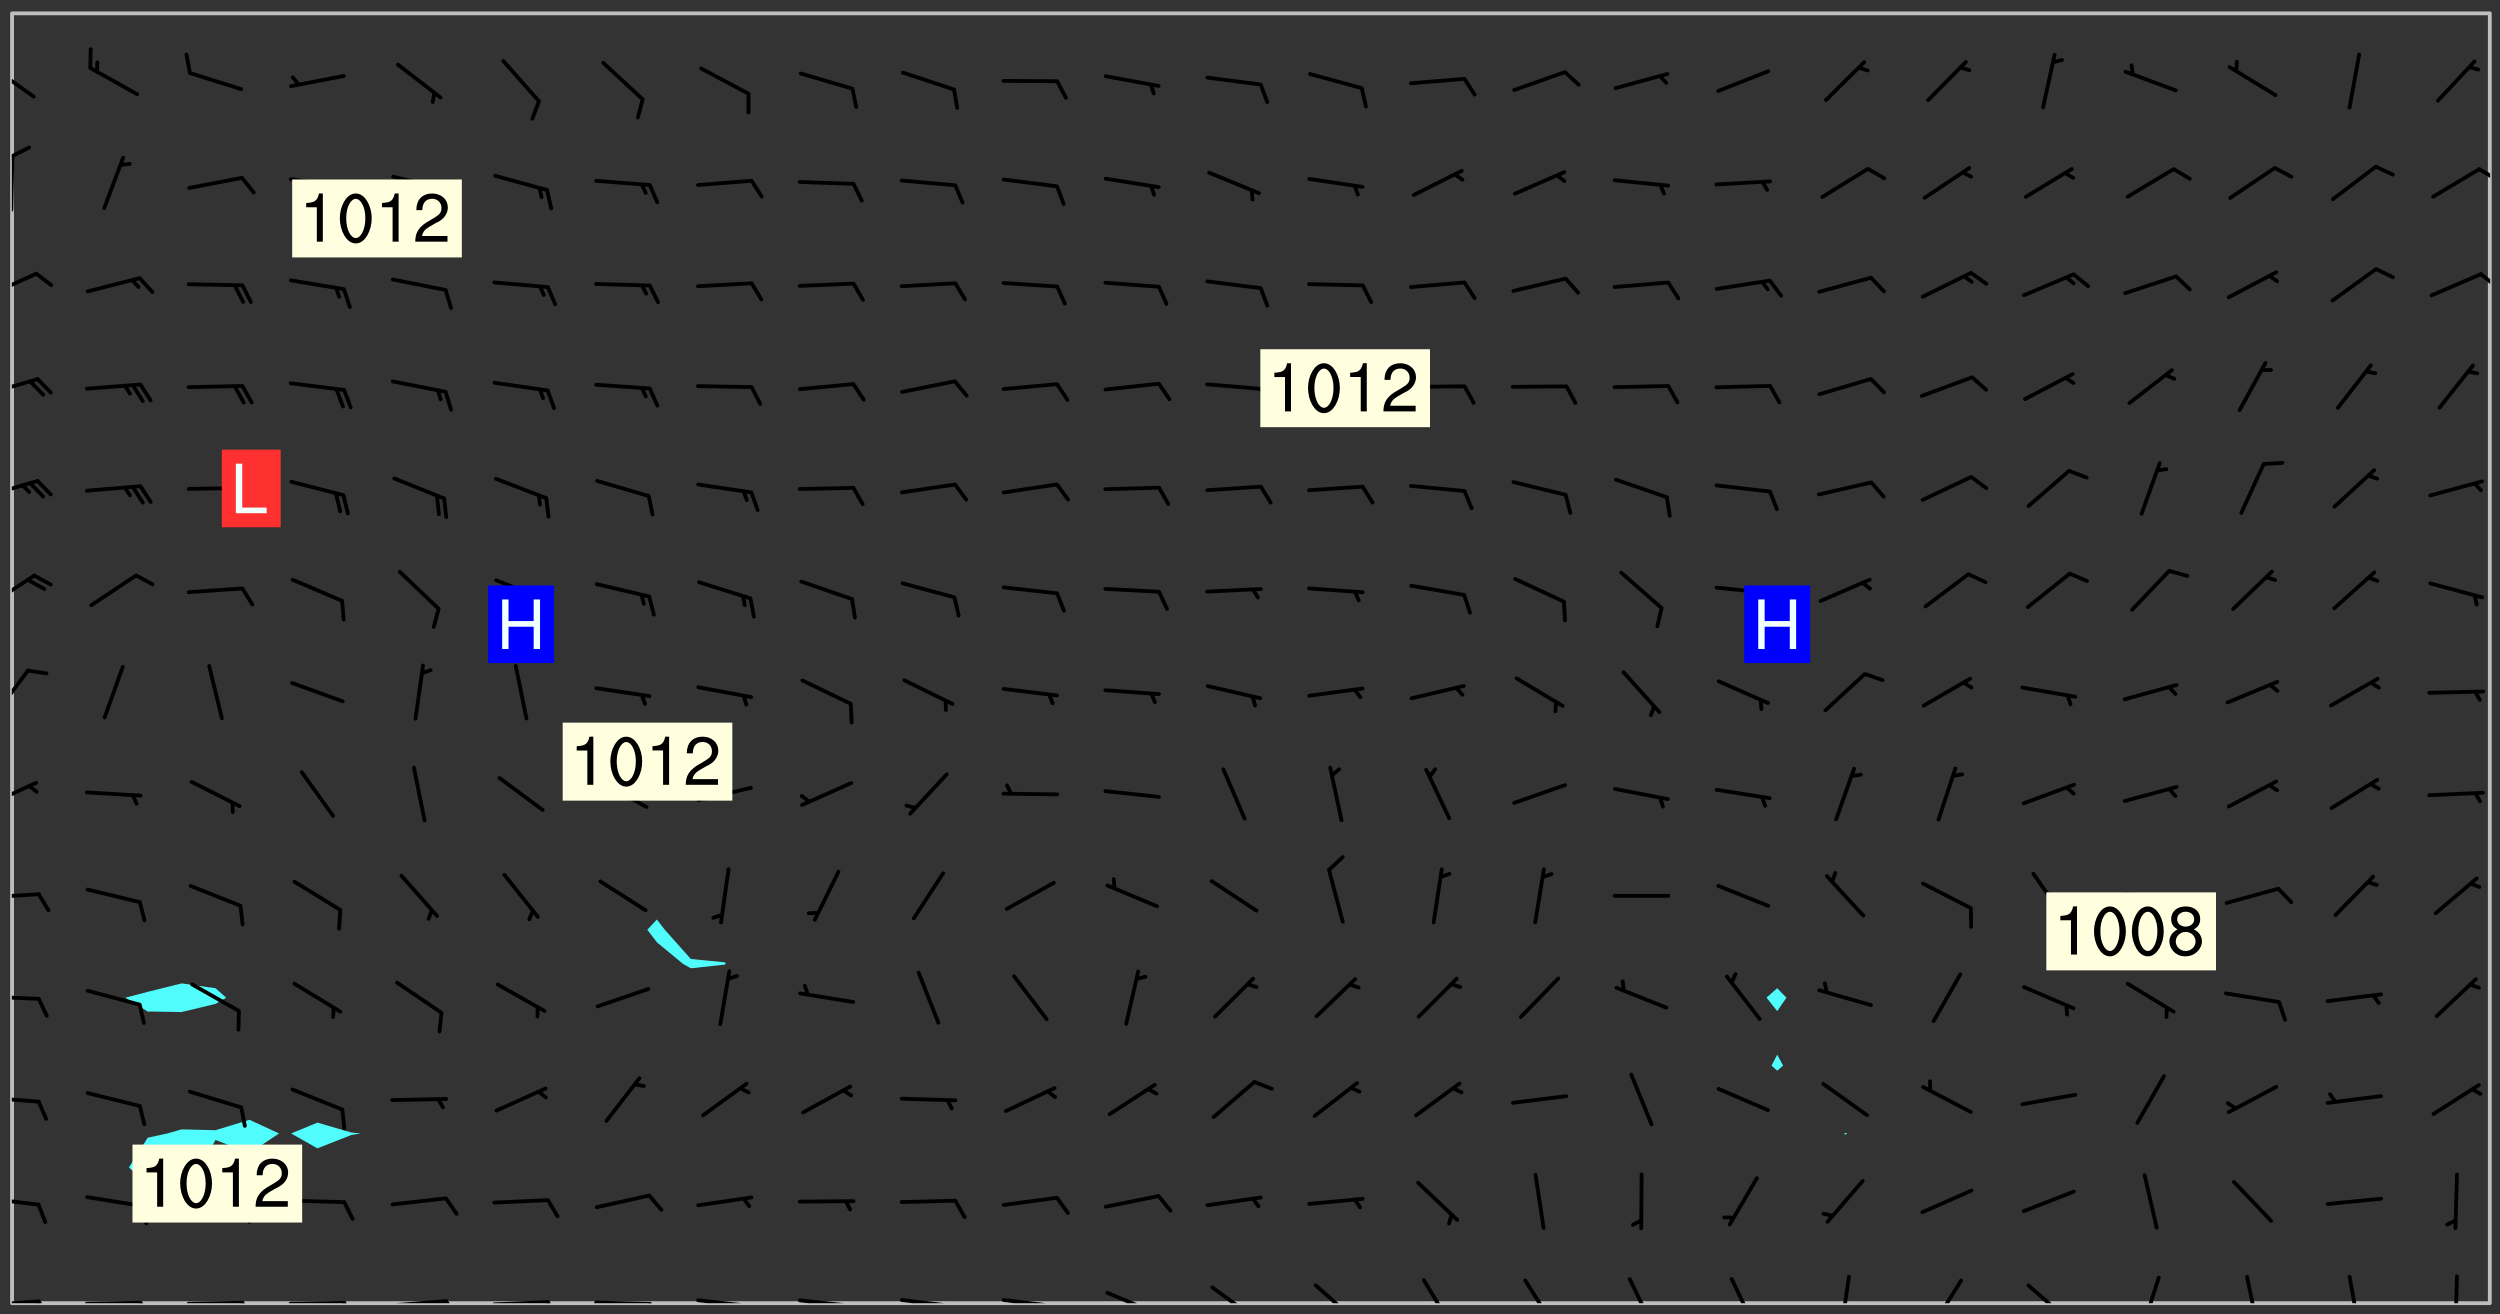 <svg xmlns="http://www.w3.org/2000/svg" role="img" xmlns:xlink="http://www.w3.org/1999/xlink" viewBox="142.45 309.95 326.84 171.84"><rect x="142.45" y="309.95" width="326.84" height="171.84" fill="#333333" stroke="none"/><defs><clipPath id="a"><path d="M144 311.672h1v168.656h-1zm0 0"/></clipPath><clipPath id="b"><path d="M144 311.672h324v168.656H144zm0 0"/></clipPath><clipPath id="c"><path d="M467 311.672h1v168.656h-1zm0 0"/></clipPath><clipPath id="d"><path d="M144 479h4v1.328h-4zm0 0"/></clipPath><clipPath id="e"><path d="M147 479h3v1.328h-3zm0 0"/></clipPath><clipPath id="f"><path d="M153 480h9v.328h-9zm0 0"/></clipPath><clipPath id="g"><path d="M160 480h3v.328h-3zm0 0"/></clipPath><clipPath id="h"><path d="M166 480h9v.328h-9zm0 0"/></clipPath><clipPath id="i"><path d="M173 480h3v.328h-3zm0 0"/></clipPath><clipPath id="j"><path d="M180 480h8v.328h-8zm0 0"/></clipPath><clipPath id="k"><path d="M187 480h2v.328h-2zm0 0"/></clipPath><clipPath id="l"><path d="M193 479h9v1.328h-9zm0 0"/></clipPath><clipPath id="m"><path d="M200 479h3v1.328h-3zm0 0"/></clipPath><clipPath id="n"><path d="M206 479h9v1.328h-9zm0 0"/></clipPath><clipPath id="o"><path d="M213 479h3v1.328h-3zm0 0"/></clipPath><clipPath id="p"><path d="M220 480h8v.328h-8zm0 0"/></clipPath><clipPath id="q"><path d="M227 480h2v.328h-2zm0 0"/></clipPath><clipPath id="r"><path d="M233 479h8v1.328h-8zm0 0"/></clipPath><clipPath id="s"><path d="M240 480h2v.328h-2zm0 0"/></clipPath><clipPath id="t"><path d="M246 479h9v1.328h-9zm0 0"/></clipPath><clipPath id="u"><path d="M253 480h3v.328h-3zm0 0"/></clipPath><clipPath id="v"><path d="M260 479h8v1.328h-8zm0 0"/></clipPath><clipPath id="w"><path d="M267 480h2v.328h-2zm0 0"/></clipPath><clipPath id="x"><path d="M273 479h8v1.328h-8zm0 0"/></clipPath><clipPath id="y"><path d="M280 480h2v.328h-2zm0 0"/></clipPath><clipPath id="z"><path d="M286 478h8v2.328h-8zm0 0"/></clipPath><clipPath id="A"><path d="M300 478h7v2.328h-7zm0 0"/></clipPath><clipPath id="B"><path d="M314 477h6v3.328h-6zm0 0"/></clipPath><clipPath id="C"><path d="M328 477h5v3.328h-5zm0 0"/></clipPath><clipPath id="D"><path d="M341 477h5v3.328h-5zm0 0"/></clipPath><clipPath id="E"><path d="M355 476h4v4.328h-4zm0 0"/></clipPath><clipPath id="F"><path d="M368 476h5v4.328h-5zm0 0"/></clipPath><clipPath id="G"><path d="M382 476h3v4.328h-3zm0 0"/></clipPath><clipPath id="H"><path d="M394 477h6v3.328h-6zm0 0"/></clipPath><clipPath id="I"><path d="M407 477h7v3.328h-7zm0 0"/></clipPath><clipPath id="J"><path d="M422 476h3v4.328h-3zm0 0"/></clipPath><clipPath id="K"><path d="M435 476h3v4.328h-3zm0 0"/></clipPath><clipPath id="L"><path d="M449 476h3v4.328h-3zm0 0"/></clipPath><clipPath id="M"><path d="M463 476h1v4.328h-1zm0 0"/></clipPath><clipPath id="N"><path d="M144 466h4v2h-4zm0 0"/></clipPath><clipPath id="O"><path d="M144 453h4v2h-4zm0 0"/></clipPath><clipPath id="P"><path d="M144 439h4v2h-4zm0 0"/></clipPath><clipPath id="Q"><path d="M144 426h4v2h-4zm0 0"/></clipPath><clipPath id="R"><path d="M144 412h4v4h-4zm0 0"/></clipPath><clipPath id="S"><path d="M144 397h3v7h-3zm0 0"/></clipPath><clipPath id="T"><path d="M144 384h4v6h-4zm0 0"/></clipPath><clipPath id="U"><path d="M144 372h4v4h-4zm0 0"/></clipPath><clipPath id="V"><path d="M144 359h4v3h-4zm0 0"/></clipPath><clipPath id="W"><path d="M144 345h4v4h-4zm0 0"/></clipPath><clipPath id="X"><path d="M466 345h2v3h-2zm0 0"/></clipPath><clipPath id="Y"><path d="M144 330h1v8h-1zm0 0"/></clipPath><clipPath id="Z"><path d="M144 328h3v3h-3zm0 0"/></clipPath><clipPath id="aa"><path d="M466 331h2v3h-2zm0 0"/></clipPath><clipPath id="ab"><path d="M144 318h4v5h-4zm0 0"/></clipPath><g id="ac" clip-path="url(#clip1)"><path fill="#fff" fill-opacity="0" fill-rule="evenodd" d="M0 0h1000v1000H0zm0 0"/><path fill="#d3d3d3" fill-opacity="0" fill-rule="evenodd" d="M162.152 355.867l-.234.293.059.234.117.172.176.234.293.348.113.059.117-.172.059-.234.176-.176.465-.176h.699l.234.293.289.816.059.176.176.23.352.234.699.699.172.176.234.348.234.41.289.582.41.465.23.234.234.176.117.23.176.293.172 1.164v.234l.059.289.059.117.117.117.348.41.117.172.176.176.176.234.117.172.172.352.059.234.234.406.234-.059-.176.176-.059.93h-.582l-.234-.113-.348.113-.117.117-.059.293-.059.176-.117.172-.465.293-.059.234-.059.113v.645l.059.172v.41l.059.059v.406l.059.406.117.176.059.059.23.641-.059.293v.699l-.059.582v.234l-.059.23-.055.352v1.922l.055.117h.426l-.367.117-.023.352.891 1.168 1.742.539 1.34.359v.539l.09.809.535.715 1.52.27.891-.086.09 1.164.535.18 1.16-.18 2.055-.984 1.16-.363 1.879-.176 1.695-.18-.18.719-1.516.086-1.25.09-.805.27-1.074.809.27.719.535.898-.18.625-.266.809.266 1.078.625.898.805.18 1.25-.18-.266.723.098.504.055.293v.172l.059.293v.406l.176.117.352.117h.406l.293-.176.113-.117.059-.117.117-.23.059-.176.352-.465.23-.176.176-.059.176.059.059.176.117.988.055.469.059.172.117.234.176.059.816.059h.289l.117.234.059.406.059.352v1.105l.117.293.117.348.289.699.176.352.582.754.352.176.172.059.469.234.641.465.348.234.293.176.293.055.23.062.816.348.293.176.113.172.352.352.117.176.523.641v.289l.059.352v.348l.059.352.059.289.117.059.172.059h.176l.582.234.176.117.176.289.176.234.113.234.293.23.117.117v.41l.059.055.289.234.234.117.059.117.117.172.059.117.23.234.059.176.234.059.117.059-.117.113-.059.117v.117l-.117.293-.117.289v.582l.176.117.117.059.059.117.117.117.113.059.176.348.059.352.059.406v.176l-.059.176-.117.699v.172l.117.176.293.293h.406l.176.117.117.172.117.293v.234h-.527l-.23-.234h-.234l-.176.059-.059.699.059.348.117.176.176.41.117.23.289.469.176.055h.523l.234.059.758.641.059.293v.234l.059.059.23.348v.352l-.117.172v.293l.293.289.293.176.172.059.293.176.293.117.582.406.289.234.293.176.219.16.016.012.23.176.641.523.176.234.117.176.176.176.113.172v.641l.117.176.469.117.582.117.234.059.23.113.293.117.113.059.586.352.289.172.176.062.176.055.176.059.699.352.289.176.234.055.289.176.234.117.641.406.293.117.172.059.234.059.41.059.23.059.234.117.059.172-.41.176.469.059.059.293.113.234.176.055.234.059.176.059.406.117.641.234.117.172.059.234v.176l-.059.117-.059.406.234.234.117.059.348.117.641.23.176.117.289.117.176.176.234.465.582 1.105.176.176.348.176.176.117.352.117 1.047.523.234.059.465.113.293.059.465.176.758.582.234.234.348.465.176.176.289.234.816.699.293.176.289.289.293.176.293.289.695.641.176.176.293.234.289.234.469.289.641.582.348.234.234.293.348.348.352.465.934.992.348.406.117.176.234.059.113.117.645.176.23.113.234.059.293.176.23.117.934.699.406.406.234.176.406.176.234.117.816.348.348.234.234.117.293.289.23.117.758.352.352.172.23.059.293.117.234.059.871.176h.816l.469.23.172.059.875.699.465.117.293.059.176.059.23.059.469.059.348.059.352.059.406.059h.293l.172.059v.23l.176.176h.293l.348.059.352.059.699.117h.641l.465-.234.293-.176.172-.117.41-.172.289-.176.934-.465.469-.293.523-.293.465-.172.465-.176 1.051-.465.289-.117.41-.117.289-.117.527-.176 1.516-.699.582-.348.289-.059.293-.059.348-.117.875-.23.352-.117h.113l.234-.059.875-.234.234-.059h.812l.352-.059.816-.117.172-.059.352-.055.293-.059.23-.059.816-.176.176-.059h.348l.234-.059.465-.117.758-.172.234-.059h.348l.41-.117.289-.059 1.285-.059h.289l.41-.059.23-.059h.176l.875-.117h.406l.41-.117h.348l.352-.113.871-.059h1.75l1.047.289.41.117.289.117.352.117.289.117 1.051.172.289.059h.293l.293.059.172.059.41.059.172.059.117.059h.117l.117.059.352.059h.113l.41.066 1.922.395 1.926.395 1.52.449 1.695.719 2.145.805 1.605-.719 1.43-.805 1.16-1.078 1.25-.449 3.035-.719 1.875-.359 2.145-1.348 2.234-1.254 2.5-1.258 1.695-.449 1.785-.18 1.16-.27.625.539 1.34-.27.715-.988.984-1.344.445-.18.805-.359 1.875-.539 1.785-.449 1.25-.27 1.16-.09 1.699-.09 1.961-.27 1.25-.09h.539l.625-.09h.891l2.145-.18 2.41-.18 2.59-.09 1.695.18 1.609.09 1.43.359 1.16.719 1.875.988 1.16 1.527.266.715.629.09.355.898.535.539.535 1.527 1.074.359h.535l-.805.535.09 1.707.715 2.695.891.805.895.988.715 1.258 1.785.539 1.52-.18.355 1.344 1.609-.805.98-.539.27.27.316-.215.219-.145.801.449.449-.359h.355l.535-.27.539-.719.535-.27.625-.988 1.16.449.84.371 1.395.617 1.695-.18h1.605l1.785.09.18-1.707.535-1.344.805.27.492.848.402.406-.09.539v.359l.715.449.711-.27h1.43l.359.988.445 1.258.715 1.344 1.25.629 1.695.629.715-.18.18-.539.98-.09.449.359.086 1.258-.266.629-.535.18v.539l.715.984.266.539.984.988.801 1.078-.266.359-.09.898-.625 2.332-.355 2.066-.09 1.793-.18.719-.09.539v1.438l-.98 1.883-.359 1.707-.535.898-.805 1.168-.266.539 2.055 1.254.086.359-.355.539-.09-.18v.809l.09 1.438-.445.715-1.074.094-.266.715.535.898.805.719 1.16.809 1.34.27.445.359-.355.449-1.789-.09-1.25-.449-.715-.719-.625-.09-.176 3.59-.188 1.309h89.359V311.703h-55.27v49.082l.762.125 3.289.543 2.023 2.836v2.754l2.352.332 2.348.332h4.051l-1.379 4.16-2.023.707-2.023.703-.543.344-2.594 1.617-.188.117-2.023-2.078-.73-2.742-2.672-2.078-1.375-3.5-.066-.082-1.957-2.672 2.75-1.418v-49.082H294.422v91.414l.117.031.133.012.074.074.105.047.09.059.086.059.09.059.297.297.059.09.031.117.027.117.016.137-.031.117-.059.09-.059.086-.043.105-.047.102-.027.121v.145l.176.27.148.148.074.086.074.074.043.105.062.09.059.086.043.105.059.09.047.102.043.105.059.086.117.18.074.074.062.086.059.09.043.105.059.09.059.086.062.09.059.09.043.102.117.18.074.074.059.086.074.074.09.059.105.047h.148l.133-.016.133.016.102-.047.074-.074.047-.102-.016-.133v-.148l-.047-.105-.027-.117-.047-.102-.027-.121-.043-.102-.062-.09-.043-.102-.043-.105-.031-.117-.016-.133-.012-.137.086-.059.059-.086.121-.031.043.105.016.133v.117l.059.102.059.09.09.059.148.148.059.09.043.105-.012.102.086.059.105.047.086.059.09.059.074.074-.117.027-.105.047-.086.059-.074.074-.059.09-.062.086-.027.121-.047.102-.043.105-.031.117-.012.133-.016.133v.148l.027.117.047.105.043.102.059.09.074.074.09.059.074.074.09.059.059.09.043.105.047.102.117.031.133.016h.148l.117-.031.105.043.043.105.047.102.027.121L299.5 410l.027.117.031.121.027.117.105.043.102.047.133-.016.148.148.062.086.074.074.07.074.09.062.105.043.102.043.117.031.137.016.117-.031.074-.074.027-.117-.012-.133-.031-.121-.027-.117.043-.105h.117l.09.062.117.027h.148l.133.016h.148l.133.016.133-.016h.148l.133-.016.133-.012.137.012.117-.027.133-.016.191-.059-.059.176-.016.133-.027.121-.016.133-.059.086-.133.016-.105.047-.105.043-.117.031-.117.027-.266.031h-.148l-.133.016-.074.074.059.086.148.148.117.18.074.07.09.062.09.059.086.059.09.059.102.043.105.062.105.043.086.059.105.047.102.043.18.117.059.09-.043.102-.047.105.016.133.223.223.059.09.043.102.031.121.043.102.016.133.031.117.012.137.031.117.148.148.102.043.105.043.117.031.133.016.137.016h.117l.117-.031.09-.059.043-.105.047-.102.043-.105.031-.117.012-.133v-.148l-.012-.133-.016-.133-.031-.117-.043-.105-.047-.105-.043-.102-.043-.105-.016-.133.016-.133.027-.117.031-.117.027-.121.047-.102.09-.059.086-.062.074-.074.09-.059.223-.223.059-.086.074-.074.117-.18.059-.086v-.148l-.074-.074-.102-.047-.105-.043-.102-.043-.059-.09-.047-.105-.027-.117.09-.059.117-.031.102-.043.18-.117.148-.148.012-.133-.012-.105-.09-.059-.133.016h-.148l-.133.016-.133-.016-.121-.031-.086-.059-.074-.074-.059-.09-.062-.086-.117-.18-.059-.086.031-.121.086-.059.121-.031.059-.086v-.121l-.031-.117-.059-.09-.059-.086-.047-.105-.027-.117-.016-.133.059-.09.074-.074.09-.059.117-.18.074-.074.059-.086.148-.148.121-.031.133-.016.133.016.074.074.043.105.016.133-.031.117-.117.031-.133.012-.148.148-.043.105-.047.102-.027.121-.031.117v.148l.031.117.043.105.059.09.074.07.074.074.117.031.121.027.117-.027.133-.016h.117l.09.059.074.074.047.105.059.086.102.047.133.016.105.043.086.059-.012.105-.074.074-.18.117-.059.09-.09.059-.07.074-.074.074-.062.09-.027.117-.016.133.016.133-.016.133v.148l.016.133.027.117.031.121.074.074.09.059.086.059.09.059.117.031v.086l-.102.047-.09.059-.266.031-.117.027h-.148l-.105.043-.102.047-.059.09-.062.234-.012.133-.031.121-.016.133v.293l-.012.133.012.137.016.133.133.016.133.012.121.031.086.059.074.074.047.105.043.102.016.133v.445l-.016.133v.445l.031.266.027.117.016.133.031.117.086.211.031.266v.148l-.031.117-.027.117-.031.121-.027.117-.031.117-.031.121-.012.133-.016.133.09.059.117-.031.102.016.047.105-.031.266v.441l-.043.105-.047.105-.043.102-.043.105-.059.086-.031.121-.043.117-.031.117-.016.133.016.133.059.09.105.047.086.059.059.086-.012.137-.031.117-.043.102v.445l-.016.133v.148l-.031.117-.043.105-.027.117-.047.105-.043.102-.031.121-.027.117-.031.133-.031.117-.027.117-.043.105-.031.117-.031.121-.012.133-.016.133v.297l.027.117v.148l.047.398.027.117.059.09.121.031h.148l.133-.016.059.09v.117l-.059.09-.09.059-.102.043-.105.047-.09.059-.086.059-.137.016-.117-.031-.133-.016-.102.047-.062.086-.012.137-.016.133-.031.117-.027.117-.016.133-.031.121v.297l.016.133.031.117v.148l.012.133v.148l-.027.117-.047.102-.027.121-.031.117-.059.09-.074.074-.102.043-.105.047-.117.027-.121.031-.102-.047.059-.086.105-.047.027-.117.031-.117.027-.121.031-.117v-.148l.016-.133-.031-.117-.043-.105-.105.016-.074.074-.102.043-.09.062-.074.074-.043.102-.016.133-.031.117L304.25 426l-.031.117-.027.117-.031.121-.027.117-.031.117-.043.105-.09.059h-.09l-.117-.031-.031-.086.016-.137-.031-.117v-.148l-.012-.133v-.148l-.062-.234-.027-.121-.043-.102-.047-.105-.059-.086-.059-.09-.043-.105-.062-.086-.148-.148-.07-.074-.105-.047-.105-.043-.102-.043-.297-.297-.09-.074-.086-.059-.105-.043-.09-.062-.086-.059-.105-.043-.09-.059-.086-.062-.074-.07-.105-.047-.086-.059-.105-.043-.09-.062-.102-.043-.105-.043-.086-.059-.105-.047-.105-.043-.102-.047-.09-.059-.102-.043-.105-.043-.09-.062-.117-.027-.133-.016-.133.016H299.75l-.133.016-.117-.031-.09-.059-.074-.074-.09-.059-.102-.047h-.148l-.121-.027-.102-.043-.074-.074-.117-.18-.09-.059-.102-.043-.09-.062-.105-.043-.09-.059-.086-.059-.105-.047-.059-.086-.059-.09-.043-.105-.047-.102-.074-.074-.086-.059-.074-.074-.09-.059-.223-.223-.043-.105-.031-.266.105-.043h.145l.105.043.074.074.09.059.086.059.105.047.09.059.148.148.07.074.148.148.062.086.074.074.086.059.074.074.09.062.09.059.086.059.27.176.102.047.105.043.102.043.047-.074.059-.086.074-.074.07-.074.105.043.074.074.059.09.043.102.047.105.043.105.121.027.117-.027.074-.09.043-.105.059-.09.074-.074.105-.043.117-.027.133.012.09.059.148.148.059.09.043.105.047.102.043.105.043.102.105.047.105.043.133.016.086-.059.059-.09.074-.074.105-.043.117.027.105.047.102.043.105.043.102.047.18.117v.117l-.016.133.016.133.016.137.059.086.102.047.121.027.117.031h.148l.117-.031.059-.09.18-.117.059-.09.074-.074.059-.086.117-.18.18-.117.117.031.09.059.043.074-.016.133v.117l.09.059h.148l.133-.016.133-.012.266-.031.105-.043.117-.031.121-.027.074-.074.07-.074.062-.09-.016-.105-.047-.102-.102-.043-.105-.016-.117.027-.266.031h-.148l-.074-.074-.09-.059-.117-.031-.117-.027-.133-.016h-.148l-.133.016h-.297l-.105-.047-.148-.148-.043-.102-.059-.09.223-.223.086-.059.105-.043.117-.031.133-.016.133.016.137.016.102.043.133-.012.09-.062.102-.043.062-.09-.047-.102-.09-.059-.117-.031-.102-.043-.059-.09-.062-.09v-.117l.016-.133.105-.047.074-.07v-.121l-.09-.059-.031-.117.09-.059.074-.074.043-.105.059-.09.047-.102.016-.133v-.148l-.047-.105-.043-.102-.09-.059-.133-.016-.102-.043-.137-.016-.117-.031h-.445l-.133-.016-.133-.012-.133-.016-.117-.031h-.148l-.133-.016-.133-.012-.266-.031-.121-.043-.086-.059-.074-.074v-.148l.012-.133.105-.047.102-.043.133-.016h.152l.133-.016h.293l.121.031.102.043.09.059.234.062.121-.047.09-.059.102-.043.133-.016.105.043.102.047.133.012.121-.027h.145l.121-.031.117-.027.105-.047.074-.074.086-.059.148-.148.059-.086.047-.105.027-.117.016-.105-.102-.043-.09-.059-.117-.031-.105-.043-.09-.062-.074-.086-.074-.074-.102-.043-.105-.047-.102-.043-.059-.09-.047-.102-.086-.211-.062-.086-.059-.09-.074-.074-.086-.059h-.27l-.117.031-.09.059-.102.043-.133.016-.105-.016-.027-.117-.062-.09-.117-.031-.102-.043-.148-.148-.031-.117-.016-.105.074-.074.18-.117.117-.027.117-.031.137.016.102.043.105.043.102.047.105.043.117.031.133.016.117.027.133.016.105-.016.09-.059-.074-.074-.105-.043-.074-.074-.074-.09-.148-.148-.086-.059-.09-.059-.074-.074-.09-.059-.102-.047-.121-.027-.102-.047-.105-.043-.117-.031-.102-.043-.121-.031h-.148l-.117.031-.105.043-.086.062-.18.117-.086.059-.09.059-.105.047-.086.059-.105.043-.102.043-.105.047-.074.074-.059.09-.059.086-.047.105-.059.086-.074.074-.133-.012-.117-.031h-.117l-.074.074-.09.059-.074.074-.09.059-.086.059-.105.047-.102.043-.137.016-.102-.043-.148-.148-.105-.047h-.086l-.105.047-.102.043-.121.031-.117-.031-.074-.074v-.117l.031-.121.074-.07.059-.09.074-.074.117-.031.105-.043h.293l.133-.016.137-.016.102-.043.09-.059.102-.047.09-.059.133-.012.09.059.133.012.09-.059.086-.059.105-.043.09-.059.086-.062.09-.059.148-.148.059-.086.059-.09.105-.043.133-.016.117.027.121.031.059-.059.059-.09.031-.266.027-.117.105.012.133.016.102-.043.09-.059.059-.09.074-.074.059-.09.047-.102.012-.133-.012-.133-.047-.105-.148-.148-.059-.09-.059-.086-.043-.105v-.445l.016-.133v-.148l.012-.133-.059-.059-.09.059-.102-.043-.18-.117-.086-.059-.062-.09-.059-.09-.074-.074-.086-.059-.121.031-.102.012-.105.047-.086.059-.105.043-.148.148-.09.059-.086.059-.09.062-.105.043-.133.016v-.121l.105-.043.117-.031.074-.07.043-.105v-.148l-.027-.117-.148-.148-.133-.016h-.148l-.117.031-.105.043-.102.043-.09.062-.117.027-.074-.074.012-.133-.043-.102-.043-.105-.09-.059-.117.027-.121.031-.117.031-.102.043-.121.031-.102.043-.105.043-.09.059-.102.016v-.117l.016-.133-.059-.09-.074.043-.148.148-.059.09-.074.074-.047.105-.043.102-.074.074-.059.09-.074.074-.059.086-.074.074-.09.062-.074.07-.074.074-.102.016-.133.016-.105-.043v-.121l.148-.148.043-.102.059-.09.047-.102.043-.105.059-.09.031-.117.043-.102.031-.121.027-.117.047-.105.043-.102.043-.105.074-.07.09-.062.09-.059.102-.043h.297l.266-.031.105-.043-.074-.074-.117-.031-.105-.043-.09-.059-.102-.047-.09-.059-.102-.043-.105-.043-.09-.062-.086-.059-.105-.043-.102-.043-.121-.031-.117-.031-.102-.043L297.5 410.25l-.102-.043-.09-.059-.043-.105-.016-.133.102-.043.133-.016.137.016.133-.016.102-.043.059-.09.016-.105-.09-.059-.074-.074-.102-.043-.09-.059-.148-.148-.043-.105-.016-.133v-.293l-.059-.09-.09-.059-.074-.074-.043-.105-.031-.117-.059-.09-.074-.074-.117-.027-.074-.074-.09-.059-.09-.062-.086-.059-.074-.074-.059-.086-.047-.105-.086-.059-.148-.148-.195-.059-.133.016-.102.043-.074.074-.047.102-.043.105-.059.09-.059.086-.297.297-.09.059h-.086l-.062-.086-.043-.105.031-.117.059-.09.027-.117-.012-.133-.09-.062-.105.047-.117.027-.117.031-.27.176-.102.047-.117.027-.105.047-.09.059-.102.043-.059-.086-.047-.105.016-.133.047-.105.07-.074.074-.07.059-.09v-.148l-.043-.105h-.238l-.102.047-.031.117-.027.117-.031.121-.074.043-.133.016-.074-.047-.043-.102-.043-.105-.047-.102-.043-.105-.121.031-.102.043-.133.016-.117.031-.105.043-.09.059-.102.047-.121.027-.133.016-.102-.043-.059-.09-.047-.105-.043-.102-.043-.105v-.117l.059-.09.086-.059.18-.117.102-.047.105-.043.105-.059.102-.043.09-.062.102-.043.105-.059.102-.047.09-.059.105-.043.102-.043.09-.062.102-.043.137-.016.117.031.102.043.121.031.102.043.105.047.102.043.105.043.102.047.105.043.102.043.105.047.086.059.105.043.117.031.105.043.102.047.09.059.105.043.102.043.105.047.117.027.102.047.121.027h.148l.086-.059.016-.102.059-.09-.027-.117-.074-.074-.117-.18-.074-.074-.09-.074-.18-.117-.086-.059-.105-.043-.102-.047-.27-.176-.059-.09-.074-.074-.059-.09-.043-.102-.031-.117-.016-.137v-.562l-.012-.133-.016-.133-.031-.117-.016-.133-.012-.133-.031-.121-.223-.223-.059-.086-.016-.105.031-.117.133-.016v-91.414H172.992v1.453l-.059.234-.352 1.051-.172.523-.117.348-.176.41-.117.172-.234.293-.23.059h-.352l-.117.059-.23.406v.293l.117.176.23.23.117.234.641.758.293.465.176.234.23.352.234.348.641.816.176.465.172.41.117.695.176.469.117 1.398.059.465v.875l.117 1.047v4.781l-.059.465-.352 1.281-.176.523-.113.41-.352.93L172.934 336l-.234.582-.117.176-.172.348-.176.406-.352.816-.059.293-.113.293-.117.289-.059.176-.117.875-.059.406-.059.117-.059.176-.059.172-.23.527-.117.172v.234l-.117.234-.059.172-.176.586v.289l-.059.176v.293l-.059.113-.059.527v.172l-.055.234v2.621l-.176.816-.117.176-.176.234-.117.172-.113.234-.586.934-.23.289-.293.465-.176.234-.289.352-.352.699-.113.23-.176.41-.176.23-.406.527-.816.699-.293.172-.289.234-.176.117-.176.176-.523.406-.527.176-.172.176-.234.055-.641.176h-.758m12.211 31.023l-1.074.449.359.895 1.25-.715.445-.539-.98-.09"/><path fill="#d3d3d3" fill-opacity="0" fill-rule="evenodd" d="M201.508 416.598h-.895l.449.629.98.359.805-.09.445-.988-.176.09-.715-.355-.895.355m154.621 59.07l-.059-.523v-.293l.113-.293.059-.23.469-.469h.113l.117-.113.117-.059h.176l.234-.059h.348l.234.059.117.059.23.172.059.176.117.582v.293l-.117.176-.172.289-.176.176-.527.523-.23.234-.117.059h-.176l-.117-.059-.406-.293-.176-.117-.117-.059-.059-.113-.055-.117m6.641-10.957l-.059-.172v-1.109l.059-.172.176-.059.172-.059h.176l.234-.059.117.059.059.699-.059.172-.117.176-.117.059-.234.523-.113.059h-.234l-.059-.117m9.613-14.391l-.117-.176v-.699l.293-.875.117-.172.176-.352.113-.23.117-.293.352-.758.117-.23.172-.234h.176l.117-.059h.641l.117.059.234.234.172.113.352.293.117.117.113.176v.113l.117.059.117.117v.699l-.059.176v.23l-.059.176-.348 1.051-.117.23-.117.234-.117.059-.23.234-.641.289h-.875l-.41-.117-.641-.465"/><path fill="none" stroke="#bebebe" stroke-linecap="round" stroke-linejoin="round" stroke-miterlimit="10" stroke-width=".5" d="M467.957 311.695H144.027v168.625h323.93v-168.625"/><g clip-path="url(#a)"><path fill="#fff" fill-opacity="0" fill-rule="evenodd" d="M144 475.891v4.438h.004H144V311.672h.004H144v164.219"/></g><g clip-path="url(#b)"><path fill="#fff" fill-opacity="0" fill-rule="evenodd" d="M144.004 480.328V311.672h22.188v126.844l-4.438 1.105-2.918.762 2.918 1.809 4.438.07 4.438-1.066 1.391-.812-1.391-1.234-4.438-.633V311.672h8.875v144.68l-4.438 1.359-4.438-.109-1.859.535-2.578.559-2.441 3.879 2.441 2.348 4.438-.977 2.398-1.371 2.039-3.586 4.438 1.723 3.871-2.574-3.871-1.785V311.672h8.879v145.047l-3.43 1.418 3.43 1.945 4.438-1.738 1.223-.207-1.223-.121-4.438-1.297V311.672h44.383v118.496l-1.25 1.34 1.25 1.637 3.387 2.801 1.051.602 4.441-.48.148-.121-.148-.18-4.441-.438-3.402-3.82-1.035-1.34v-118.496h146.465v127.477l-1.398 1.234 1.398 1.758v5.688l-.738 1.434.738.668.773-.668-.773-1.434v-5.688L376 440.383l-1.207-1.234V311.672h8.879v146.375l-.09.09.09.176.281-.176-.281-.09v-146.375h84.324v168.656H144.004"/></g><path fill="#50fcfc" fill-rule="evenodd" d="M161.754 442.191l-2.918-1.809 2.918-.762 4.438-1.105 4.438.633 1.391 1.234-1.391.812-4.438 1.066-4.438-.07m0 22.73l-2.441-2.348 2.441-3.879 2.578-.559 1.859-.535 4.438.109 4.438-1.359 3.871 1.785-3.871 2.574-4.438-1.723-2.039 3.586-2.398 1.371-4.438.977m22.191-4.84l-3.43-1.945 3.43-1.418 4.438 1.297 1.223.121-1.223.207-4.438 1.738m44.383-26.938l-1.25-1.637 1.25-1.34 1.035 1.34 3.402 3.82 4.441.438.148.18-.148.121-4.441.48-1.051-.602-3.387-2.801m146.465 8.996l-1.398-1.758 1.398-1.234L376 440.383l-1.207 1.758m0 7.789l-.738-.668.738-1.434.773 1.434-.773.668m8.879 8.383l-.09-.176.09-.09.281.09-.281.176"/><g clip-path="url(#c)"><path fill="#fff" fill-opacity="0" fill-rule="evenodd" d="M467.996 480.328H468V311.672h-.004H468v168.656h-.004"/></g><g clip-path="url(#d)"><path fill="none" stroke="#000" stroke-linecap="round" stroke-linejoin="round" stroke-miterlimit="10" stroke-width=".5" d="M147.504 480.09l-7.008.48"/></g><g clip-path="url(#e)"><path fill="none" stroke="#000" stroke-linecap="round" stroke-linejoin="round" stroke-miterlimit="10" stroke-width=".5" d="M147.504 480.09l1.301 2.082"/></g><g clip-path="url(#f)"><path fill="none" stroke="#000" stroke-linecap="round" stroke-linejoin="round" stroke-miterlimit="10" stroke-width=".5" d="M160.828 480.273l-7.027.109"/></g><g clip-path="url(#g)"><path fill="none" stroke="#000" stroke-linecap="round" stroke-linejoin="round" stroke-miterlimit="10" stroke-width=".5" d="M160.828 480.273l1.184 2.148"/></g><g clip-path="url(#h)"><path fill="none" stroke="#000" stroke-linecap="round" stroke-linejoin="round" stroke-miterlimit="10" stroke-width=".5" d="M174.145 480.27l-7.027.117"/></g><g clip-path="url(#i)"><path fill="none" stroke="#000" stroke-linecap="round" stroke-linejoin="round" stroke-miterlimit="10" stroke-width=".5" d="M174.145 480.27l1.188 2.145"/></g><g clip-path="url(#j)"><path fill="none" stroke="#000" stroke-linecap="round" stroke-linejoin="round" stroke-miterlimit="10" stroke-width=".5" d="M187.457 480.281l-7.023.098"/></g><g clip-path="url(#k)"><path fill="none" stroke="#000" stroke-linecap="round" stroke-linejoin="round" stroke-miterlimit="10" stroke-width=".5" d="M187.457 480.281l1.184 2.148"/></g><g clip-path="url(#l)"><path fill="none" stroke="#000" stroke-linecap="round" stroke-linejoin="round" stroke-miterlimit="10" stroke-width=".5" d="M200.762 480.051l-7.004.559"/></g><g clip-path="url(#m)"><path fill="none" stroke="#000" stroke-linecap="round" stroke-linejoin="round" stroke-miterlimit="10" stroke-width=".5" d="M200.762 480.051l1.32 2.066"/></g><g clip-path="url(#n)"><path fill="none" stroke="#000" stroke-linecap="round" stroke-linejoin="round" stroke-miterlimit="10" stroke-width=".5" d="M214.086 480.184l-7.02.289"/></g><g clip-path="url(#o)"><path fill="none" stroke="#000" stroke-linecap="round" stroke-linejoin="round" stroke-miterlimit="10" stroke-width=".5" d="M214.086 480.184l1.242 2.117"/></g><g clip-path="url(#p)"><path fill="none" stroke="#000" stroke-linecap="round" stroke-linejoin="round" stroke-miterlimit="10" stroke-width=".5" d="M227.402 480.406l-7.023-.156"/></g><g clip-path="url(#q)"><path fill="none" stroke="#000" stroke-linecap="round" stroke-linejoin="round" stroke-miterlimit="10" stroke-width=".5" d="M227.402 480.406l1.105 2.191"/></g><g clip-path="url(#r)"><path fill="none" stroke="#000" stroke-linecap="round" stroke-linejoin="round" stroke-miterlimit="10" stroke-width=".5" d="M240.699 480.719l-6.984-.781"/></g><g clip-path="url(#s)"><path fill="none" stroke="#000" stroke-linecap="round" stroke-linejoin="round" stroke-miterlimit="10" stroke-width=".5" d="M240.699 480.719L241.602 483"/></g><g clip-path="url(#t)"><path fill="none" stroke="#000" stroke-linecap="round" stroke-linejoin="round" stroke-miterlimit="10" stroke-width=".5" d="M254.016 480.707l-6.988-.754"/></g><g clip-path="url(#u)"><path fill="none" stroke="#000" stroke-linecap="round" stroke-linejoin="round" stroke-miterlimit="10" stroke-width=".5" d="M254.016 480.707l.91 2.277"/></g><g clip-path="url(#v)"><path fill="none" stroke="#000" stroke-linecap="round" stroke-linejoin="round" stroke-miterlimit="10" stroke-width=".5" d="M267.324 480.746l-6.977-.836"/></g><g clip-path="url(#w)"><path fill="none" stroke="#000" stroke-linecap="round" stroke-linejoin="round" stroke-miterlimit="10" stroke-width=".5" d="M267.324 480.746l.887 2.289"/></g><g clip-path="url(#x)"><path fill="none" stroke="#000" stroke-linecap="round" stroke-linejoin="round" stroke-miterlimit="10" stroke-width=".5" d="M280.641 480.75l-6.977-.844"/></g><g clip-path="url(#y)"><path fill="none" stroke="#000" stroke-linecap="round" stroke-linejoin="round" stroke-miterlimit="10" stroke-width=".5" d="M280.641 480.75l.883 2.289"/></g><g clip-path="url(#z)"><path fill="none" stroke="#000" stroke-linecap="round" stroke-linejoin="round" stroke-miterlimit="10" stroke-width=".5" d="M293.707 481.688l-6.48-2.719"/></g><g clip-path="url(#A)"><path fill="none" stroke="#000" stroke-linecap="round" stroke-linejoin="round" stroke-miterlimit="10" stroke-width=".5" d="M306.621 482.395l-5.684-4.133"/></g><g clip-path="url(#B)"><path fill="none" stroke="#000" stroke-linecap="round" stroke-linejoin="round" stroke-miterlimit="10" stroke-width=".5" d="M319.723 482.66l-5.254-4.664"/></g><g clip-path="url(#C)"><path fill="none" stroke="#000" stroke-linecap="round" stroke-linejoin="round" stroke-miterlimit="10" stroke-width=".5" d="M332.223 483.34l-3.621-6.023"/></g><g clip-path="url(#D)"><path fill="none" stroke="#000" stroke-linecap="round" stroke-linejoin="round" stroke-miterlimit="10" stroke-width=".5" d="M345.594 483.305l-3.734-5.953"/></g><g clip-path="url(#E)"><path fill="none" stroke="#000" stroke-linecap="round" stroke-linejoin="round" stroke-miterlimit="10" stroke-width=".5" d="M358.566 483.496l-3.051-6.332"/></g><g clip-path="url(#F)"><path fill="none" stroke="#000" stroke-linecap="round" stroke-linejoin="round" stroke-miterlimit="10" stroke-width=".5" d="M371.867 483.5l-3.023-6.344"/></g><g clip-path="url(#G)"><path fill="none" stroke="#000" stroke-linecap="round" stroke-linejoin="round" stroke-miterlimit="10" stroke-width=".5" d="M383.172 483.809l1-6.957"/></g><g clip-path="url(#H)"><path fill="none" stroke="#000" stroke-linecap="round" stroke-linejoin="round" stroke-miterlimit="10" stroke-width=".5" d="M395.121 483.305l3.73-5.953"/></g><g clip-path="url(#I)"><path fill="none" stroke="#000" stroke-linecap="round" stroke-linejoin="round" stroke-miterlimit="10" stroke-width=".5" d="M412.949 482.641l-5.293-4.621"/></g><g clip-path="url(#J)"><path fill="none" stroke="#000" stroke-linecap="round" stroke-linejoin="round" stroke-miterlimit="10" stroke-width=".5" d="M422.555 483.68l2.121-6.699"/></g><g clip-path="url(#K)"><path fill="none" stroke="#000" stroke-linecap="round" stroke-linejoin="round" stroke-miterlimit="10" stroke-width=".5" d="M437.633 483.773l-1.402-6.887"/></g><g clip-path="url(#L)"><path fill="none" stroke="#000" stroke-linecap="round" stroke-linejoin="round" stroke-miterlimit="10" stroke-width=".5" d="M450.871 483.785l-1.246-6.914"/></g><g clip-path="url(#M)"><path fill="none" stroke="#000" stroke-linecap="round" stroke-linejoin="round" stroke-miterlimit="10" stroke-width=".5" d="M463.453 483.84l.215-7.023"/></g><g clip-path="url(#N)"><path fill="none" stroke="#000" stroke-linecap="round" stroke-linejoin="round" stroke-miterlimit="10" stroke-width=".5" d="M147.488 467.438l-6.977-.848"/></g><path fill="none" stroke="#000" stroke-linecap="round" stroke-linejoin="round" stroke-miterlimit="10" stroke-width=".5" d="M147.488 467.438l.883 2.289m12.414-2.156l-6.938-1.113m6.938 1.113l.793 2.32m12.543-2.488l-6.984-.777m6.984.777l.906 2.281m12.43-2.574l-7.023-.191m7.023.191l1.094 2.195m12.199-2.688l-6.98.793m6.98-.793l1.391 2.023m11.945-1.789l-7.02.324m7.02-.324l1.25 2.109M227.32 466.25l-6.859 1.527m6.859-1.527l1.594 1.863M240.68 466.5l-6.949 1.027m5.938-.879l.73.988m13.637-.652l-7.027.059m6.004-.047l.586 1.078m13.75-1.148l-7.023.176m7.023-.176l1.207 2.137m12.078-2.52l-6.965.941m6.965-.941l1.43 1.992m11.848-2.219l-6.887 1.395m6.887-1.395l1.559 1.898m11.789-1.703l-6.953 1.004m5.941-.859l.727.992m13.621-.969l-6.996.668m5.977-.57l.68 1.023m12.707 1.633l-5.098-4.84m4.355 4.133l-.328 1.184m12.363.578l-1.059-6.949m13.82 6.988l.051-7.027m-.043 6.004l-1.086.57m12.637-.031l3.562-6.059m-3.043 5.176l-1.227-.051m13.508.566l4.59-5.324m-3.922 4.547l-1.195-.27m12.922-.199l6.434-2.832m6.824 2.691l6.547-2.551m9.254-2.148l1.574 6.848m14.957-.887l-4.855-5.074m12.246 2.883l6.992-.691m9.715 3.859l.211-7.027m-.18 6.004l-1.102.543"/><g clip-path="url(#O)"><path fill="none" stroke="#000" stroke-linecap="round" stroke-linejoin="round" stroke-miterlimit="10" stroke-width=".5" d="M147.504 453.977l-7.008-.555"/></g><path fill="none" stroke="#000" stroke-linecap="round" stroke-linejoin="round" stroke-miterlimit="10" stroke-width=".5" d="M147.504 453.977l.977 2.25m12.246-1.684l-6.82-1.691m6.82 1.691l.594 2.383m12.668-2.199l-6.719-2.055m6.719 2.055l.469 2.41m12.75-2.129l-6.523-2.621m6.523 2.621l.258 2.441m13.309-3.824l-7.027.148m6.004-.129l.602 1.07m13.426-2.457l-6.406 2.883m5.477-2.465l.969.75m12.223-2.508l-4.297 5.562m3.672-4.754l1.207.207m13.426-.301l-5.684 4.133m4.855-3.531l1.105.539m13.273-.77l-6.156 3.387m5.262-2.891l1.027.672m13.617.629l-7.023-.207m6 .18l.547 1.098m13.457-2.672l-6.355 3m5.43-2.562l.984.734m13.023-1.59l-5.891 3.836m5.035-3.277l1.074.594m12.816-1.527l-5.328 4.582m5.328-4.582l2.285.891m11.145-.75l-5.559 4.301m4.75-3.676l1.117.504m13.062-1.051l-5.672 4.148m4.848-3.547l1.105.535m13.684.5l-6.973.871m18.129 2.82l-2.652-6.508m11.414 1.867l6.457 2.773m7.227-3.43l5.719 4.086m7.344-3.676l6.223 3.262m-5.316-2.785l-.008-1.227m12.07 3l6.918-1.234m8.117 3.672l3.477-6.109m8.473 4.703l6.203-3.301m-5.297 2.82l-1.02-.684m13.047-.039l6.969-.891m-5.953.762l-.711-1.004m19.457-1.203l-5.926 3.781m5.062-3.23l1.07.602"/><g clip-path="url(#P)"><path fill="none" stroke="#000" stroke-linecap="round" stroke-linejoin="round" stroke-miterlimit="10" stroke-width=".5" d="M147.512 440.535l-7.023-.305"/></g><path fill="none" stroke="#000" stroke-linecap="round" stroke-linejoin="round" stroke-miterlimit="10" stroke-width=".5" d="M147.512 440.535l1.055 2.215m12.145-1.457l-6.789-1.816m6.789 1.816l.551 2.391m12.426-1.566l-6.113-3.465m6.113 3.465l-.066 2.453m13.324-2.359l-6-3.652m5.129 3.121l-.07 1.223m14.164-.547l-5.816-3.945m5.816 3.945l-.266 2.441m13.73-2.684l-6.117-3.457m5.227 2.953l-.031 1.227m14.504-3.59l-6.648 2.277m17.23-4.602l-1.184 6.926m1.012-5.918l1.164-.387m8.262 2.277l6.938 1.125m-5.926-.961l-.395-1.16m14.883-1.711l2.57 6.539m9.902-6.066l4.254 5.594m11.973-6.223l-1.57 6.852m1.344-5.852l1.184-.32m14.062.266l-4.977 4.961m4.254-4.238l1.172.363m12.914-1.035l-5.074 4.859m4.336-4.152l1.168.387m12.832-1.148l-4.969 4.969m4.246-4.246l1.176.359m12.828-1.113l-4.898 5.035m12.5-3.82l6.527 2.602m-5.578-2.223l-.133-1.219m13.613-.641l4.297 5.562m-3.672-4.754l.508-1.117m10.953 2.121l6.754 1.938m-5.77-1.656l-.258-1.199m14.223 4.938l3.488-6.102m14.801 4.434l-6.461-2.762m5.523 2.359l.102 1.223m13.922-.375l-6.004-3.652m5.133 3.121l-.07 1.223m14.723-1.953l-6.934-1.129m6.934 1.129l.789 2.324m12.547-3.328l-6.973.879m5.957-.754l.707 1.004m12.691-3.102l-5.113 4.82m4.371-4.117l1.16.395"/><g clip-path="url(#Q)"><path fill="none" stroke="#000" stroke-linecap="round" stroke-linejoin="round" stroke-miterlimit="10" stroke-width=".5" d="M147.508 426.855l-7.016.43"/></g><path fill="none" stroke="#000" stroke-linecap="round" stroke-linejoin="round" stroke-miterlimit="10" stroke-width=".5" d="M147.508 426.855l1.281 2.09m11.941-1.055l-6.832-1.645m6.832 1.645l.613 2.375m12.551-1.902l-6.531-2.59m6.531 2.59l.273 2.441m12.77-1.895l-5.984-3.684m5.984 3.684l-.156 2.449m12.805-1.656l-4.652-5.266m3.977 4.496l-.43 1.152m14.285-.27l-4.379-5.496m3.742 4.695l-.488 1.125m15.211-1.18l-5.922-3.785m15.785 5.371l.98-6.957m-.836 5.945l-1.156.418m13.262.266l3.109-6.301m-2.656 5.383l-1.227.039m13.727.672L265.75 424.125m8.328 4.648l6.145-3.406m7.004.344l6.48 2.715m-5.539-2.32l-.113-1.219m12.789.25L306.715 429m9.48-5.328l1.801 6.793m-1.801-6.793l1.801-1.668m12.941 1.59l-1.055 6.949m.902-5.938l1.156-.406m12.352-.598l-1.137 6.934m.973-5.926l1.164-.391m8.234 2.852h7.027m6.539-1.309l6.523 2.613m7.672-3.891l4.766 5.168m-4.074-4.414l.406-1.16m17.727 4.59l-6.254-3.199m6.254 3.199l.039 2.457m12.16-1.176l-4.023-5.762m4.023 5.762l-1.117 2.184m15.93-4.855l-7.016-.418m7.016.418l1.02 2.23m12.172-3.375l-6.773 1.871m6.773-1.871l1.688 1.781m10.703-3.355l-4.922 5.02m4.207-4.289l1.176.348m13.074-.84l-5.363 4.543m4.586-3.879l1.137.453"/><g clip-path="url(#R)"><path fill="none" stroke="#000" stroke-linecap="round" stroke-linejoin="round" stroke-miterlimit="10" stroke-width=".5" d="M147.191 412.285l-6.383 2.938"/></g><path fill="none" stroke="#000" stroke-linecap="round" stroke-linejoin="round" stroke-miterlimit="10" stroke-width=".5" d="M146.262 412.711l.977.746m13.582.508l-7.012-.422m5.992.359l.512 1.117m13.453.32l-6.27-3.172m5.355 2.711l.027 1.227m13.113.504l-4.094-5.711m16.055 6.301l-1.387-6.891m11.184 1.355l5.652 4.18m7.41-3.785l6.156 3.391m-5.262-2.898l.02-1.227m12.059 3.238l6.84-1.617m-5.844 1.383l-.809-.922m13.34 1.777l6.418-2.859m-5.484 2.441l-.969-.754m14.168 2.316l4.781-5.152m-4.086 4.406l-1.184-.316m12.68-1.562l7.027.102m-6.004-.086l-.562-1.094m12.875.754l6.988.75m8.43-3.602l2.781 6.453m11.188-6.664l1.473 6.871m-1.258-5.871l.938-.789m11.395.051l3.012 6.352m-2.574-5.426l.73-.984m16.969 2.074l-6.633 2.32m20.082-.492l-6.902-1.336m5.898 1.141l.359 1.172m13.98-1.098l-6.941-1.098m5.93.938l.398 1.16m11.633-4.859l-2.355 6.621m2.016-5.656l1.211-.18m12.371-.809l-2.207 6.672m1.887-5.699l1.211-.207m14.617 1.355l-6.594 2.43m5.637-2.078l.914.816m13.453-.871l-6.781 1.836m5.793-1.57l.84.898m13.18-1.887l-6.215 3.277m5.312-2.801l1.012.691m13.086-1.375l-5.977 3.691m5.109-3.152l1.059.617m13.645.531l-7.02.32m6-.273l.625 1.055"/><g clip-path="url(#S)"><path fill="none" stroke="#000" stroke-linecap="round" stroke-linejoin="round" stroke-miterlimit="10" stroke-width=".5" d="M146.098 397.621l-4.195 5.637"/></g><path fill="none" stroke="#000" stroke-linecap="round" stroke-linejoin="round" stroke-miterlimit="10" stroke-width=".5" d="M146.098 397.621l2.426.367m9.98-.855l-2.375 6.613m15.332.105l-1.664-6.828m10.844 2.219l6.609 2.391m10.504-4.672l-.984 6.957m.84-5.945l1.152-.418m11.113-.559l1.402 6.887m16.09-2.926l-6.953-1.035m5.941.883l.41 1.156m13.895-.879l-6.91-1.285m5.906 1.098l.367 1.168m13.664-.098l-6.332-3.051m6.332 3.051l.094 2.449m13.211-2.43l-6.312-3.094m5.395 2.645l.039 1.227m14.523-1.895l-6.973-.855m5.961.73l.438 1.145m13.906-1.195l-7.008-.508m5.988.434l.496 1.121m13.758-.512l-6.848-1.578M306.207 401l.32 1.184m14.051-2.219l-6.965.945m5.949-.809l.719.996m13.551-1.465l-6.84 1.609m5.844-1.375l.809.922m13.098 1.453l-6.031-3.609m5.152 3.086l-.062 1.223m13.59.109l-4.699-5.223m4.016 4.461l-.418 1.152m15.281-1.586l-6.43-2.832m5.496 2.418l.09 1.223m13.527-4.605l-5.164 4.762m5.164-4.762l2.316.809m11.457-.191l-6.082 3.523m5.195-3.012l1.043.648m13.578 1.199l-6.922-1.195m5.918 1.023l.383 1.164m13.863-2.523l-6.773 1.871m5.789-1.602l.84.895m13.32-1.574l-6.496 2.688m5.551-2.297l.945.781m13.113-1.574l-6.094 3.496m5.207-2.988l1.039.652m13.629.504l-7.023.168m6-.145l.602 1.07"/><g clip-path="url(#T)"><path fill="none" stroke="#000" stroke-linecap="round" stroke-linejoin="round" stroke-miterlimit="10" stroke-width=".5" d="M146.938 385.195l-5.875 3.855"/></g><path fill="none" stroke="#000" stroke-linecap="round" stroke-linejoin="round" stroke-miterlimit="10" stroke-width=".5" d="M146.938 385.195l2.152 1.18m-3.008-.617l2.152 1.18m12.008-1.762l-5.852 3.895m5.852-3.895l2.156 1.168m11.738.539l-7.012.484m7.012-.484l1.297 2.082m11.742-.461l-6.461-2.762m6.461 2.762l.207 2.445m12.422-1.402l-5.09-4.848m5.09 4.848l-.66 2.363m14.691-3.473l-6.52-2.629m6.52 2.629l.258 2.438m-1.207-2.82l.129 1.219m14.293-1.344l-6.836-1.613m6.836 1.613l.625 2.375m-1.617-2.609l.309 1.188m13.934-.711l-6.707-2.098m6.707 2.098l.453 2.41m-1.43-2.715l.227 1.203m14.031-.801l-6.641-2.293m6.641 2.293l.383 2.426m13.004-2.656l-6.781-1.832m6.781 1.832l.551 2.391m12.867-2.918l-6.984-.773m6.984.773l.906 2.277m12.422-2.48l-7.016-.371m7.016.371l1.039 2.227m12.277-2.582l-7.02.34m6-.289l.629 1.055m13.703-.684l-7.012-.504m5.992.43l.496 1.125m13.793-.703l-6.922-1.199m6.922 1.199l.766 2.332m12.273-1.449l-6.371-2.965m6.371 2.965l.133 2.449m12.641-1.617l-5.285-4.629m5.285 4.629l-.562 2.391m14.73-4.355l-6.992-.699m5.977.598l.465 1.137m13.594-2.777l-6.449 2.789m5.512-2.387l.961.766m12.875-1.887l-5.613 4.223m5.613-4.223l2.223 1.039m11.031-1.117l-5.492 4.379m5.492-4.379l2.254.977m10.738-1.332l-4.848 5.09m4.848-5.09l2.363.66m11.059-.555l-5.059 4.879m4.32-4.168l1.168.379m12.973-.996l-5.234 4.691m4.473-4.008l1.152.422m13.699 2.156l-6.785-1.832m5.797 1.566l.277 1.195"/><g clip-path="url(#U)"><path fill="none" stroke="#000" stroke-linecap="round" stroke-linejoin="round" stroke-miterlimit="10" stroke-width=".5" d="M147.375 372.832l-6.75 1.953"/></g><path fill="none" stroke="#000" stroke-linecap="round" stroke-linejoin="round" stroke-miterlimit="10" stroke-width=".5" d="M147.375 372.832l1.707 1.762m-2.688-1.477l1.707 1.762m-2.691-1.48l.855.883m14.551-.766l-7.004.586m7.004-.586l1.328 2.062m-2.348-1.98l1.328 2.062m-2.348-1.977l.668 1.031m14.699-.965l-7.027.117m7.027-.117l1.188 2.145m-2.211-2.129l1.188 2.148m13.039-1.23l-6.805-1.75m6.805 1.75l.578 2.387m-1.566-2.641l.574 2.383m13.586-1.695L194 372.5m6.52 2.617l.266 2.438m-1.215-2.82l.266 2.441m14.02-2.109l-6.562-2.516m6.562 2.516l.301 2.434m-1.254-2.801l.148 1.219m14.211-1.121l-6.742-1.977m6.742 1.977l.496 2.402m12.922-2.875l-6.949-1.031m6.949 1.031l.82 2.312m-1.832-2.461l.414 1.156m13.949-1.602l-7.023.156m7.023-.156l1.203 2.141m12.078-2.578l-6.953 1.031m6.953-1.031l1.457 1.977m11.855-1.984l-6.949 1.047m6.949-1.047l1.461 1.973m11.891-1.551l-7.023.203m7.023-.203l1.215 2.133m12.094-2.266l-7.012.465m7.012-.465l1.293 2.086m12.023-2.086l-7.012.469m7.012-.469l1.293 2.082m12.016-1.516l-6.996-.664m6.996.664l.941 2.266m12.289-1.77l-6.828-1.656m6.828 1.656l.609 2.375m12.613-2.062l-6.645-2.281m6.645 2.281l.387 2.426m13.098-3.164l-6.98-.805m6.98.805l.895 2.285m12.355-3.473l-6.852 1.57m6.852-1.57l1.605 1.855m11.461-2.57l-6.355 3m6.355-3l1.965 1.465m10.828-2.266l-5.312 4.602m5.312-4.602l2.289.883m9.555-1.891l-2.367 6.617m2.023-5.656l1.211-.176m12.727-.672l-2.926 6.391m2.926-6.391l2.449-.145m11.992.961l-5.176 4.754m4.422-4.059l1.156.406m13.715.355l-6.781 1.844m5.793-1.574l.84.891"/><g clip-path="url(#V)"><path fill="none" stroke="#000" stroke-linecap="round" stroke-linejoin="round" stroke-miterlimit="10" stroke-width=".5" d="M147.375 359.516l-6.75 1.953"/></g><path fill="none" stroke="#000" stroke-linecap="round" stroke-linejoin="round" stroke-miterlimit="10" stroke-width=".5" d="M147.375 359.516l1.707 1.762m-2.688-1.477l1.707 1.762m12.715-1.34l-7.004.543m7.004-.543l1.316 2.07m-2.336-1.992l1.316 2.07m-2.332-1.992l.656 1.035m14.707-1l-7.027.156m7.027-.156l1.199 2.141m-2.223-2.117l1.199 2.141m13.113-1.648l-6.977-.871m6.977.871l.875 2.289m-1.891-2.418l.875 2.293m13.414-1.922l-6.895-1.355m6.895 1.355l.715 2.348m-1.719-2.547l.359 1.176M214.051 361l-6.953-1.012M214.051 361l.828 2.309m-1.84-2.457l.414 1.156m13.941-1.27l-7.008-.492m7.008.492l1 2.242m-2.02-2.312l.5 1.121m13.844-1.234l-7.027-.125m7.027.125l1.113 2.188m12.188-2.582l-6.996.668m6.996-.668l1.352 2.047m11.906-2.41l-6.887 1.395m6.887-1.395l1.562 1.891m11.809-1.516l-6.996.641m6.996-.641l1.344 2.055m11.969-2.109l-6.988.754m6.988-.754l1.375 2.027m11.945-1.352l-7-.598m7 .598l.965 2.254m12.359-2.711l-7.02.316m7.02-.316l1.25 2.113m12.07-1.996l-7.027.078m7.027-.078l1.176 2.152m12.137-2.145l-7.027.066m7.027-.066l1.172 2.156m12.145-2.203l-7.027.156m7.027-.156l1.199 2.141m12.113-2.152l-7.023.18m7.023-.18l1.207 2.137m11.965-3.043l-6.738 1.996m6.738-1.996l1.723 1.75m11.52-1.969l-6.59 2.434m6.59-2.434l1.832 1.633m11.301-2.051l-6.223 3.266m5.316-2.789l1.012.691m12.879-1.684l-5.562 4.297m4.75-3.672l1.121.508m11.914-2.066l-3.379 6.164m2.887-5.266l1.227.016m13.047-.605l-4.312 5.547m3.688-4.738l1.207.211m12.758-1L461.383 363.25m3.723-4.711l1.207.219"/><g clip-path="url(#W)"><path fill="none" stroke="#000" stroke-linecap="round" stroke-linejoin="round" stroke-miterlimit="10" stroke-width=".5" d="M147.199 345.73l-6.398 2.898"/></g><path fill="none" stroke="#000" stroke-linecap="round" stroke-linejoin="round" stroke-miterlimit="10" stroke-width=".5" d="M147.199 345.73l1.945 1.496m11.578-.91l-6.812 1.727m6.812-1.727l1.648 1.816m-2.641-1.566l.824.906m13.59-.223l-7.027-.141m7.027.141l1.105 2.188m-2.129-2.211l1.109 2.191m13.18-1.664l-6.93-1.152m6.93 1.152l.781 2.328m-1.789-2.496l.391 1.164m13.914-.887l-6.895-1.371m6.895 1.371l.707 2.348m12.66-2.73l-7-.605m7 .605l.961 2.258m-1.977-2.344l.48 1.129m13.863-1.246l-7.023-.199m7.023.199l1.09 2.199M226.379 347.25l.547 1.098m13.789-1.363l-7.02.387m7.02-.387l1.27 2.102m12.047-2.055l-7.02.293m7.02-.293l1.242 2.117m12.07-2.164l-7.016.387m7.016-.387l1.27 2.102m12.043-1.68l-7.012-.457m7.012.457l1.008 2.238m12.305-2.203l-7.008-.527m7.008.527l.988 2.246m12.309-2.066l-6.969-.887m6.969.887l.871 2.293m12.473-2.656l-7.027-.16m7.027.16l1.102 2.191m12.199-2.574l-7 .609m7-.609l1.336 2.059m11.898-2.562l-6.84 1.613m6.84-1.613l1.621 1.844m11.777-1.332l-7.004.59m7.004-.59l1.328 2.062m11.957-2.309l-6.945 1.082m6.945-1.082l1.473 1.965m-2.484-1.809l.738.984m13.508-1.523l-6.781 1.848m6.781-1.848l1.68 1.785m11.395-2.418l-6.301 3.113m6.301-3.113l1.992 1.434m-2.91-.98l.996.719m13.324-.98l-6.477 2.73m6.477-2.73l1.902 1.547m-2.844-1.148l.949.773m13.406-.902l-6.676 2.195m6.676-2.195l1.773 1.695m11.312-2.238l-6.215 3.277m5.312-2.801l1.012.691m12.945-1.59l-5.691 4.121m5.691-4.121l2.203 1.078m11.492-.406l-6.453 2.777"/><g clip-path="url(#X)"><path fill="none" stroke="#000" stroke-linecap="round" stroke-linejoin="round" stroke-miterlimit="10" stroke-width=".5" d="M466.789 345.789l1.914 1.531"/></g><g clip-path="url(#Y)"><path fill="none" stroke="#000" stroke-linecap="round" stroke-linejoin="round" stroke-miterlimit="10" stroke-width=".5" d="M144.066 330.352l-.133 7.023"/></g><g clip-path="url(#Z)"><path fill="none" stroke="#000" stroke-linecap="round" stroke-linejoin="round" stroke-miterlimit="10" stroke-width=".5" d="M144.066 330.352l2.188-1.113"/></g><path fill="none" stroke="#000" stroke-linecap="round" stroke-linejoin="round" stroke-miterlimit="10" stroke-width=".5" d="M158.547 330.574l-2.465 6.578m2.109-5.621l1.215-.16m14.676 1.832l-6.902 1.32m6.902-1.32l1.539 1.91m11.805-.766l-6.961-.969m6.961.969l.844 2.305m-1.855-2.445l.418 1.152m13.844-.68l-6.832-1.633m6.832 1.633l.621 2.375m12.668-2.266l-6.777-1.852m6.777 1.852l.539 2.395m-1.527-2.664l.27 1.199m14.148-1.582l-7.008-.547m7.008.547l.98 2.25m-2-2.332l.488 1.125m13.844-1.598l-7.004.559m7.004-.559l1.32 2.07m12.004-1.668l-7.023-.242m7.023.242l1.078 2.203m12.227-2.012l-7-.625m7 .625l.953 2.262m12.348-2.125l-6.973-.898m6.973.898l.863 2.293m12.438-2.191l-6.941-1.105m5.93.945l.398 1.16m13.707-.215l-6.5-2.672m5.555 2.281l.121 1.223m14.363-1.648l-6.949-1.039m5.938.887l.41 1.156m13.582-3.105l-6.277 3.16m5.363-2.699l1 .707m13.309-.992l-6.438 2.812m5.5-2.406l.961.766m13.566.59l-6.988-.711m5.973.605l.465 1.137m13.879-1.59l-7.016.406m5.996-.348l.637 1.047m13.18-2.746l-5.98 3.688m5.98-3.688l2.121 1.238m11.125-1.348l-5.84 3.906m4.992-3.336l1.078.578m13.172-1.016l-6.012 3.637m5.137-3.105l1.055.629m13.145-1.145l-6.031 3.609m6.031-3.609l2.098 1.266m11.117-1.422l-5.832 3.922m5.832-3.922l2.164 1.156m11.035-1.316l-5.602 4.242m5.602-4.242l2.227 1.031m11.305-.711l-6.031 3.602"/><g clip-path="url(#aa)"><path fill="none" stroke="#000" stroke-linecap="round" stroke-linejoin="round" stroke-miterlimit="10" stroke-width=".5" d="M466.578 332.062l2.102 1.27"/></g><g clip-path="url(#ab)"><path fill="none" stroke="#000" stroke-linecap="round" stroke-linejoin="round" stroke-miterlimit="10" stroke-width=".5" d="M141.137 318.512l5.727 4.074"/></g><path fill="none" stroke="#000" stroke-linecap="round" stroke-linejoin="round" stroke-miterlimit="10" stroke-width=".5" d="M154.25 318.832l6.129 3.434m-6.129-3.434l.055-2.453m.836 2.953l.027-1.227m12.109 1.391l6.703 2.105m-6.703-2.105l-.449-2.414m13.668 4.133l6.898-1.332M181.5 321.02l-.773-.953m19.316 2.629l-5.562-4.297m4.75 3.672l-.203 1.211m13.879-.105l-4.66-5.258m4.66 5.258l-.855 2.301m14.418-2.543l-5.156-4.773m5.156 4.773l-.625 2.375m14.461-3.105l-6.199-3.312m6.199 3.312l-.004 2.453m13.59-3.117l-6.742-1.98m6.742 1.98l.496 2.402m12.785-2.293L260.5 319.449m6.672 2.199l.418 2.418m13.074-3.496l-7.027-.043m7.027.043l1.137 2.172m12.121-1.559l-6.91-1.27M292.914 321l.371 1.168M307.266 321l-6.969-.902m6.969.902l.863 2.297m12.355-1.824l-6.777-1.852m6.777 1.852l.539 2.395m12.891-3.609l-7.004.578m7.004-.578l1.324 2.066m11.801-2.949l-6.625 2.344m6.625-2.344l1.809 1.656m11.582-1.406l-6.777 1.848m5.793-1.582l.84.895m13.34-1.527l-6.535 2.582m19.078-3.766l-4.992 4.945m4.266-4.227l1.172.367m12.844-1.109l-4.941 4.996m4.223-4.27l1.176.352m11.137-2.012l-1.5 6.863m1.281-5.867l1.184-.332m8.305 1.547l6.59 2.438m-5.629-2.082l-.164-1.215m12.816.246l5.996 3.668m-5.121-3.137l.074-1.223m15.992-.934l-1.258 6.914m16.344-6.023l-4.797 5.137m4.098-4.391l1.184.316"/><path fill="#00f" fill-rule="evenodd" d="M206.266 396.633h8.617v-10.145h-8.617v10.145"/><path fill="azure" fill-rule="evenodd" d="M208.098 388.32h.836v2.824h3.285v-2.824h.832v6.48h-.832v-2.914h-3.285v2.914h-.836v-6.48"/><path fill="#00f" fill-rule="evenodd" d="M370.484 396.633h8.621v-10.145h-8.621v10.145"/><path fill="azure" fill-rule="evenodd" d="M372.316 388.32h.836v2.824h3.285v-2.824h.832v6.48h-.832v-2.914h-3.285v2.914h-.836v-6.48"/><path fill="#ff3030" fill-rule="evenodd" d="M171.453 378.883h7.691v-10.148h-7.691v10.148"/><path fill="azure" fill-rule="evenodd" d="M173.285 370.566h.836v5.742h3.191v.738h-4.027v-6.48"/><path fill="#ffffe0" fill-rule="evenodd" d="M409.98 436.812h22.18v-10.195h-22.18v10.195"/><path fill-rule="evenodd" d="M413.477 428.453h.512v6.293h-.789v-4.488h-1.387v-.555l.559-.066.254-.055.227-.09.207-.141.172-.211.141-.293.105-.395m4.816 0l.227.02.223.055.207.09.195.121.184.148.172.176.301.418.246.496.18.547.109.578.039.59-.039.594-.109.586-.18.551-.246.504-.301.426-.172.18-.184.156-.195.121-.207.094-.223.055-.227.02-.23-.02-.219-.055-.207-.094-.199-.121-.184-.156-.172-.18-.301-.426-.242-.504-.18-.551-.113-.586-.035-.594h.832l.027.562.082.508.125.441.164.375.191.301.211.223.223.137.227.047.227-.047.223-.137.211-.223.188-.301.164-.375.125-.441.082-.508.031-.562-.031-.562-.082-.5-.125-.434-.164-.367-.188-.293-.211-.211-.223-.133-.227-.047-.227.047-.223.133-.211.211-.191.293-.164.367-.125.434-.082.5-.027.562h-.832l.035-.59.113-.578.18-.547.242-.496.301-.418.172-.176.184-.148.199-.121.207-.09.219-.055.23-.02m4.953 0l.227.02.219.055.211.09.195.121.184.148.172.176.301.418.242.496.184.547.109.578.039.59-.039.594-.109.586-.184.551-.242.504-.301.426-.172.18-.184.156-.195.121-.211.094-.219.055-.227.02-.23-.02-.219-.055-.207-.094-.199-.121-.184-.156-.172-.18-.301-.426-.242-.504-.18-.551-.113-.586-.039-.594h.836l.027.562.082.508.125.441.164.375.191.301.211.223.223.137.227.047.227-.047.223-.137.211-.223.188-.301.164-.375.125-.441.082-.508.031-.562-.031-.562-.082-.5-.125-.434-.164-.367-.188-.293-.211-.211-.223-.133-.227-.047-.227.047-.223.133-.211.211-.191.293-.164.367-.125.434-.082.5-.027.562h-.836l.039-.59.113-.578.18-.547.242-.496.301-.418.172-.176.184-.148.199-.121.207-.09.219-.055.23-.02m4.949 0l.391.027.355.082.324.137.281.188.227.238.176.285.109.332.035.375-.02.273-.059.238-.086.199-.113.168-.129.145-.141.125-.285.195.23.117.211.148.18.172.152.191.125.215.09.23.059.242.02.258-.035.309-.105.328-.172.324-.238.305-.309.27-.371.215-.215.082-.227.059-.246.039-.258.012-.262-.012-.242-.039-.223-.059-.207-.082-.355-.215-.293-.27-.223-.305-.156-.324-.094-.328-.031-.309h.836l.027.254.078.234.121.211.16.184.191.152.223.117.238.07.254.027.258-.027.238-.07.223-.117.191-.152.16-.184.121-.211.078-.234.027-.254-.027-.254-.078-.234-.121-.215-.16-.184-.191-.152-.223-.113-.238-.074-.258-.023-.254.023-.238.074-.223.113-.191.152-.16.184-.121.215-.078.234-.027.254h-.836l.02-.254.059-.238.09-.227.121-.207.156-.191.18-.172.211-.152.23-.133-.285-.195-.141-.125-.129-.145-.113-.168-.086-.199-.059-.238-.02-.273h.785l.023.215.066.191.102.168.141.137.164.113.188.082.207.051.219.016.223-.016.207-.051.188-.082.164-.113.141-.137.102-.168.066-.191.023-.215-.023-.215-.066-.191-.102-.164-.141-.141-.164-.109-.188-.082-.207-.051-.223-.02-.219.02-.207.051-.188.082-.164.109-.141.141-.102.164-.066.191-.023.215h-.785l.035-.375.109-.332.176-.285.227-.238.281-.188.324-.137.355-.082.387-.027"/><path fill="#ffffe0" fill-rule="evenodd" d="M307.223 365.797h22.18v-10.191h-22.18v10.191"/><path fill-rule="evenodd" d="M310.723 357.438h.508v6.297h-.785v-4.492h-1.391v-.555l.562-.066.25-.051.23-.09.203-.141.176-.211.141-.297.105-.395m4.812 0l.23.02.219.055.207.09.195.121.188.148.168.176.305.422.242.492.18.547.113.578.035.594-.035.59-.113.586-.18.555-.242.5-.305.43-.168.18-.188.152-.195.125-.207.09-.219.059-.23.02-.23-.02-.219-.059-.207-.09-.195-.125-.184-.152-.172-.18-.301-.43-.246-.5-.18-.555-.109-.586-.039-.59h.832l.031.562.082.504.125.445.16.375.191.297.211.223.223.137.227.047.227-.047.223-.137.211-.223.191-.297.16-.375.129-.445.082-.504.027-.562-.027-.562-.082-.5-.129-.438-.16-.363-.191-.293-.211-.215-.223-.133-.227-.043-.227.043-.223.133-.211.215-.191.293-.16.363-.125.438-.082.5-.031.562h-.832l.039-.594.109-.578.18-.547.246-.492.301-.422.172-.176.184-.148.195-.121.207-.09.219-.055.23-.02m5.094 0h.508v6.297h-.789v-4.492h-1.387v-.555l.559-.066.254-.051.23-.09.203-.141.172-.211.141-.297.109-.395m2.82 2.176h.789l.02-.316.059-.285.098-.254.141-.215.184-.172.223-.129.266-.082.309-.027.234.02.227.062.203.102.18.141.148.172.113.207.07.234.027.266-.023.27-.066.223-.109.191-.156.172-.199.164-.246.164-.637.391-.535.312-.438.316-.348.324-.262.336-.191.352-.125.371-.07.391-.02.422h4.211v-.742h-3.332l.082-.285.113-.234.148-.203.188-.18.23-.172.281-.176.715-.414.414-.207.348-.23.281-.25.219-.27.164-.277.109-.285.066-.285.02-.281-.043-.383-.121-.348-.188-.309-.25-.262-.301-.211-.348-.16-.379-.098-.406-.035-.438.035-.398.098-.355.164-.305.234-.246.305-.188.375-.113.445-.043.52"/><path fill="#ffffe0" fill-rule="evenodd" d="M180.648 343.605h22.18v-10.191h-22.18v10.191"/><path fill-rule="evenodd" d="M184.148 335.246h.508v6.297h-.785v-4.492h-1.391v-.555l.562-.066.25-.051.23-.09.203-.145.176-.207.141-.297.105-.395m4.812 0l.23.02.219.055.207.09.199.121.184.148.172.176.301.422.242.492.18.547.113.578.039.594-.039.59-.113.586-.18.555-.242.5-.301.43-.172.18-.184.152-.199.125-.207.09-.219.059-.23.02-.227-.02-.219-.059-.211-.09-.195-.125-.184-.152-.172-.18-.301-.43-.246-.5-.18-.555-.109-.586-.039-.59h.832l.031.562.082.504.125.445.164.371.188.301.211.223.223.137.227.047.227-.047.223-.137.211-.223.191-.301.164-.371.125-.445.082-.504.027-.562-.027-.562-.082-.5-.125-.438-.164-.363-.191-.293-.211-.215-.223-.133-.227-.043-.227.043-.223.133-.211.215-.188.293-.164.363-.125.438-.082.5-.031.562h-.832l.039-.594.109-.578.18-.547.246-.492.301-.422.172-.176.184-.148.195-.121.211-.09.219-.055.227-.02m5.094 0h.508v6.297h-.785v-4.492h-1.391v-.555l.559-.066.254-.051.23-.09.203-.145.172-.207.145-.297.105-.395m2.824 2.176h.785l.02-.316.059-.285.102-.254.137-.215.184-.176.223-.129.266-.078.309-.027.238.02.223.062.203.102.18.141.148.172.113.207.07.234.027.266-.023.27-.066.223-.109.191-.156.172-.199.164-.246.164-.633.391-.539.312-.438.316-.348.324-.262.336-.191.352-.125.371-.07.391-.02.422h4.211v-.742h-3.332l.082-.285.113-.234.148-.203.188-.18.23-.172.281-.176.715-.418.418-.203.344-.23.281-.254.219-.266.164-.277.113-.285.062-.285.02-.281-.043-.383-.117-.348-.191-.309-.25-.262-.301-.215-.348-.156-.379-.098-.406-.035-.438.031-.398.102-.352.164-.305.234-.25.305-.184.375-.117.445-.039.52"/><path fill="#ffffe0" fill-rule="evenodd" d="M216.012 414.621h22.18v-10.195h-22.18v10.195"/><path fill-rule="evenodd" d="M219.512 406.262h.508v6.293h-.785v-4.488h-1.391v-.555l.562-.066.25-.055.23-.09.203-.141.176-.211.141-.293.105-.395m4.812 0l.23.02.219.055.207.09.195.121.188.148.168.176.305.418.242.496.18.543.113.582.035.59-.035.594-.113.582-.18.555-.242.504-.305.426-.168.18-.188.156-.195.121-.207.094-.219.055-.23.02-.23-.02-.219-.055-.207-.094-.195-.121-.184-.156-.172-.18-.301-.426-.246-.504-.18-.555-.109-.582-.039-.594h.832l.031.562.082.508.125.441.16.375.191.301.211.223.223.137.227.047.227-.047.223-.137.211-.223.191-.301.16-.375.129-.441.082-.508.027-.562-.027-.562-.082-.5-.129-.434-.16-.367-.191-.293-.211-.211-.223-.133-.227-.047-.227.047-.223.133-.211.211-.191.293-.16.367-.125.434-.082.5-.031.562h-.832l.039-.59.109-.582.18-.543.246-.496.301-.418.172-.176.184-.148.195-.121.207-.09.219-.055.23-.02m5.094 0h.508v6.293h-.789v-4.488H227.75v-.555l.559-.066.254-.055.23-.09.203-.141.172-.211.141-.293.109-.395m2.82 2.176h.789l.02-.316.059-.289.098-.25.141-.215.184-.176.223-.129.266-.082.309-.027.234.023.227.062.203.102.18.137.148.176.113.203.07.238.027.262-.023.27-.066.227-.109.191-.156.172-.199.16-.246.168-.637.387-.535.312-.438.32-.348.324-.266.336-.188.348-.125.371-.07.395-.02.418h4.211v-.738h-3.332l.082-.285.113-.238.148-.199.188-.184.23-.168.281-.176.715-.418.414-.207.348-.23.281-.25.219-.266.164-.281.109-.281.066-.285.02-.281-.043-.383-.121-.348-.188-.309-.25-.266-.305-.211-.344-.16-.379-.098-.406-.031-.438.031-.398.098-.355.168-.305.234-.246.305-.188.375-.113.445-.043.52"/><path fill="#ffffe0" fill-rule="evenodd" d="M159.77 469.781h22.184v-10.191h-22.184v10.191"/><path fill-rule="evenodd" d="M163.27 461.422h.512v6.293h-.789v-4.488h-1.387v-.555l.559-.066.254-.055.227-.086.203-.145.176-.207.141-.297.105-.395m4.816 0l.227.02.219.055.211.09.195.121.184.148.172.176.301.422.242.492.184.547.109.578.039.59-.039.594-.109.586-.184.555-.242.5-.301.43-.172.18-.184.152-.195.125-.211.09-.219.059-.227.02-.23-.02-.219-.059-.207-.09-.199-.125-.184-.152-.172-.18-.301-.43-.242-.5-.18-.555-.113-.586-.039-.594h.836l.027.566.082.504.125.441.164.375.191.301.211.223.223.137.227.047.227-.047.223-.137.211-.223.188-.301.164-.375.125-.441.082-.504.031-.566-.031-.559-.082-.5-.125-.438-.164-.367-.188-.289-.211-.215-.223-.133-.227-.043-.227.043-.223.133-.211.215-.191.289-.164.367-.125.438-.082.5-.027.559H166l.039-.59.113-.578.18-.547.242-.492.301-.422.172-.176.184-.148.199-.121.207-.09.219-.055.23-.02m5.09 0h.508v6.293h-.785v-4.488h-1.391v-.555l.562-.066.25-.055.23-.086.203-.145.176-.207.141-.297.105-.395M176 463.598h.785l.02-.316.059-.285.102-.254.141-.215.18-.176.223-.129.266-.078.309-.027.238.02.223.062.203.102.18.141.148.172.113.207.074.234.023.266-.02.27-.066.223-.113.191-.152.172-.203.164-.246.164-.633.391-.539.312-.438.316-.344.324-.266.336-.191.352-.125.367-.066.395-.023.418h4.215v-.738h-3.336l.086-.285.113-.234.148-.203.188-.18.23-.172.277-.176.719-.418.414-.203.344-.23.281-.254.223-.266.16-.277.113-.285.062-.285.02-.281-.039-.383-.121-.348-.191-.309-.25-.262-.301-.215-.348-.156-.379-.098-.406-.035-.434.031-.398.102-.355.164-.305.234-.25.305-.184.375-.117.445-.039.52"/></g></defs><use xlink:href="#ac"/></svg>